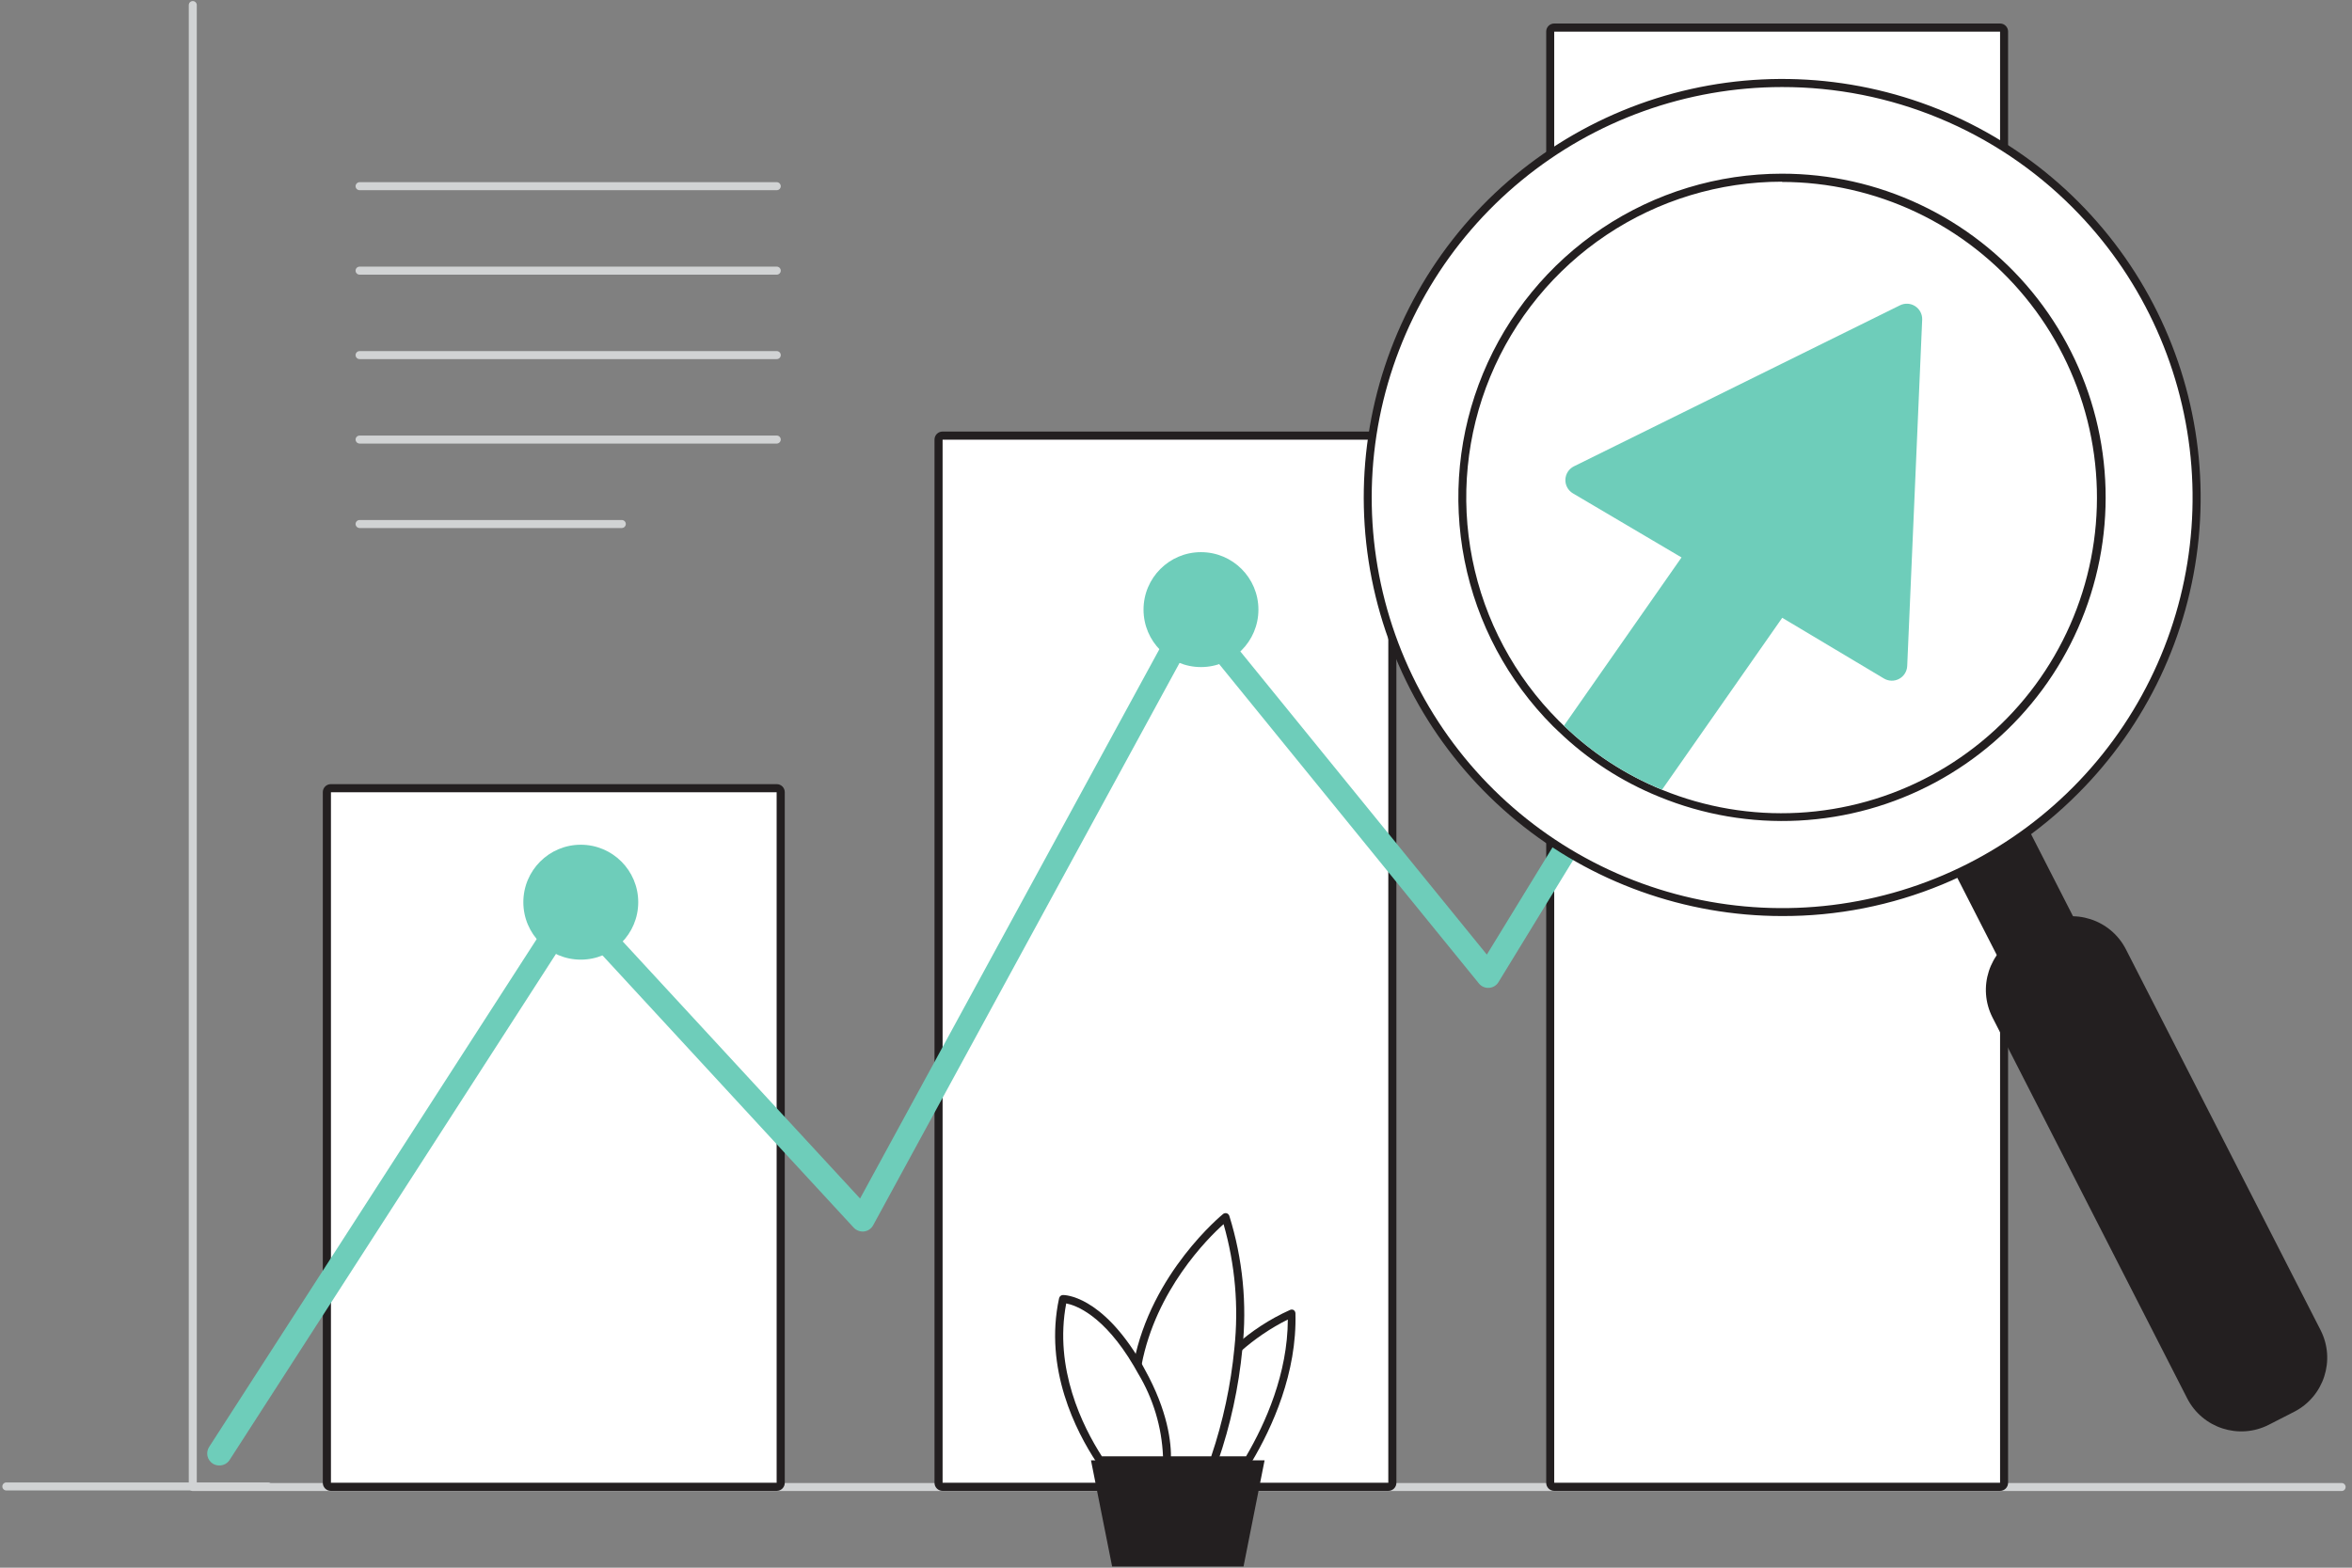 <svg width="582" height="388" viewBox="0 0 582 388" fill="none" xmlns="http://www.w3.org/2000/svg">
<rect x="0" y="0" width="582" height="388" fill="#808080" stroke="none"/>
<path d="M579.429 369.025H47.703C47.44 369.025 47.188 368.921 47.002 368.735C46.816 368.549 46.712 368.296 46.712 368.033V1.256C46.712 0.993 46.816 0.74 47.002 0.554C47.188 0.368 47.44 0.264 47.703 0.264C47.966 0.264 48.218 0.368 48.404 0.554C48.59 0.74 48.694 0.993 48.694 1.256V367.042H579.429C579.692 367.042 579.945 367.146 580.13 367.332C580.316 367.518 580.421 367.77 580.421 368.033C580.421 368.296 580.316 368.549 580.13 368.735C579.945 368.921 579.692 369.025 579.429 369.025Z" fill="#D1D3D4"/>
<path d="M343.572 108.792H233.226V367.002H343.572V108.792Z" fill="white"/>
<path d="M343.552 108.792V367.002H233.226V108.792H343.552ZM343.552 106.809H233.226C232.7 106.809 232.196 107.017 231.824 107.389C231.452 107.761 231.243 108.266 231.243 108.792V367.002C231.243 367.528 231.452 368.032 231.824 368.404C232.196 368.776 232.7 368.985 233.226 368.985H343.552C344.078 368.985 344.582 368.776 344.954 368.404C345.325 368.032 345.534 367.528 345.534 367.002V108.792C345.534 108.266 345.325 107.761 344.954 107.389C344.582 107.017 344.078 106.809 343.552 106.809Z" fill="#231F20"/>
<path d="M192.207 196.059H81.862V367.002H192.207V196.059Z" fill="white"/>
<path d="M192.208 196.058V367.002H81.862V196.058H192.208ZM192.208 194.075H81.862C81.336 194.075 80.832 194.284 80.46 194.656C80.088 195.028 79.879 195.532 79.879 196.058V367.002C79.879 367.528 80.088 368.032 80.46 368.404C80.832 368.776 81.336 368.985 81.862 368.985H192.208C192.733 368.985 193.238 368.776 193.609 368.404C193.981 368.032 194.19 367.528 194.19 367.002V196.058C194.19 195.532 193.981 195.028 193.609 194.656C193.238 194.284 192.733 194.075 192.208 194.075Z" fill="#231F20"/>
<path d="M494.935 7.801H384.589V367.002H494.935V7.801Z" fill="white"/>
<path d="M494.916 7.801V367.002H384.589V7.801H494.916ZM494.916 5.817H384.589C384.064 5.817 383.559 6.026 383.188 6.398C382.816 6.77 382.607 7.275 382.607 7.801V367.002C382.607 367.528 382.816 368.032 383.188 368.404C383.559 368.776 384.064 368.985 384.589 368.985H494.916C495.441 368.985 495.946 368.776 496.317 368.404C496.689 368.032 496.898 367.528 496.898 367.002V7.801C496.898 7.275 496.689 6.77 496.317 6.398C495.946 6.026 495.441 5.817 494.916 5.817Z" fill="#231F20"/>
<path d="M451.618 60.101L428.839 69.423L457.129 82.532L451.618 60.101Z" fill="#6ECDBA"/>
<path d="M306.36 333.741C310.338 330.182 314.838 327.252 319.702 325.054C320.099 339.315 314.31 352.444 308.957 361.429H291.571" fill="white"/>
<path d="M308.957 362.421H291.57C291.307 362.421 291.055 362.316 290.869 362.13C290.684 361.944 290.579 361.692 290.579 361.429C290.579 361.166 290.684 360.914 290.869 360.728C291.055 360.542 291.307 360.437 291.57 360.437H308.342C313.14 352.246 318.632 339.969 318.671 326.582C314.433 328.698 310.494 331.366 306.955 334.515C306.769 334.697 306.52 334.799 306.261 334.799C306.001 334.799 305.752 334.697 305.567 334.515C305.474 334.423 305.4 334.313 305.35 334.192C305.3 334.071 305.274 333.942 305.274 333.811C305.274 333.68 305.3 333.55 305.35 333.43C305.4 333.309 305.474 333.199 305.567 333.107C309.621 329.459 314.215 326.462 319.187 324.222C319.328 324.149 319.484 324.11 319.643 324.11C319.801 324.11 319.958 324.149 320.099 324.222C320.232 324.309 320.342 324.426 320.421 324.564C320.501 324.702 320.546 324.856 320.555 325.015C320.971 339.731 314.865 353.218 309.671 361.925C309.6 362.058 309.498 362.173 309.374 362.259C309.25 362.345 309.107 362.4 308.957 362.421Z" fill="#231F20"/>
<path d="M281.42 337.589C285.702 315.277 303.227 301.235 303.227 301.235C306.486 311.741 307.565 322.803 306.399 333.741C305.52 343.2 303.524 352.52 300.452 361.508H281.757" fill="white"/>
<path d="M300.412 362.42H281.717C281.455 362.42 281.202 362.316 281.017 362.13C280.831 361.944 280.726 361.692 280.726 361.429C280.726 361.166 280.831 360.914 281.017 360.728C281.202 360.542 281.455 360.437 281.717 360.437H299.719C302.65 351.762 304.572 342.778 305.448 333.662C306.54 323.358 305.631 312.939 302.772 302.98C298.807 306.49 286.019 319.323 282.491 337.768C282.438 338.027 282.286 338.254 282.067 338.403C281.849 338.551 281.581 338.608 281.321 338.561C281.062 338.508 280.834 338.356 280.686 338.137C280.538 337.919 280.481 337.651 280.528 337.391C284.83 314.979 302.474 300.62 302.653 300.461C302.777 300.364 302.923 300.297 303.078 300.266C303.232 300.235 303.392 300.241 303.545 300.283C303.699 300.33 303.839 300.415 303.953 300.529C304.067 300.643 304.151 300.783 304.199 300.937C307.517 311.568 308.617 322.767 307.43 333.841C306.515 343.349 304.479 352.716 301.364 361.746C301.294 361.943 301.166 362.114 300.995 362.234C300.825 362.355 300.621 362.42 300.412 362.42Z" fill="#231F20"/>
<path d="M272.182 361.429H288.755C288.914 356.53 287.804 349.092 282.491 339.453C282.114 338.799 281.777 338.184 281.42 337.589C271.825 321.326 263.042 321.504 263.042 321.504C259.335 338.62 267.166 353.872 272.182 361.429Z" fill="white"/>
<path d="M288.755 362.421H272.182C272.021 362.421 271.862 362.381 271.72 362.305C271.578 362.229 271.458 362.119 271.369 361.984C266.274 354.289 258.284 338.779 262.071 321.306C262.119 321.087 262.239 320.89 262.411 320.746C262.583 320.603 262.798 320.521 263.023 320.513C263.399 320.513 272.479 320.513 282.273 337.074L283.343 339.057C288.914 349.152 289.905 356.907 289.747 361.568C289.713 361.806 289.594 362.024 289.411 362.181C289.229 362.338 288.996 362.423 288.755 362.421ZM272.717 360.437H287.784C287.479 353.192 285.359 346.14 281.618 339.93L280.568 338.085C273.074 325.392 266.115 323.032 263.835 322.595C260.762 338.68 267.88 353 272.657 360.437H272.717Z" fill="#231F20"/>
<path d="M275.195 387.708H307.708L312.922 361.429H269.961L275.195 387.708Z" fill="#231F20"/>
<path d="M66.319 368.886H1.57C1.307 368.886 1.055 368.782 0.869 368.596C0.684 368.41 0.579 368.158 0.579 367.895C0.579 367.631 0.684 367.379 0.869 367.193C1.055 367.007 1.307 366.903 1.57 366.903H66.319C66.582 366.903 66.834 367.007 67.02 367.193C67.206 367.379 67.31 367.631 67.31 367.895C67.31 368.158 67.206 368.41 67.02 368.596C66.834 368.782 66.582 368.886 66.319 368.886Z" fill="#D1D3D4"/>
<path d="M54.246 362.698C53.669 362.704 53.103 362.538 52.62 362.222C51.962 361.792 51.5 361.119 51.337 360.35C51.173 359.58 51.321 358.777 51.748 358.117L139.255 222.417C139.501 222.036 139.831 221.717 140.219 221.483C140.607 221.249 141.044 221.108 141.495 221.068C141.946 221.025 142.401 221.086 142.824 221.248C143.247 221.41 143.627 221.667 143.934 222L212.826 296.633L292.621 150.144C292.854 149.714 293.189 149.347 293.597 149.078C294.005 148.808 294.474 148.643 294.961 148.597C295.447 148.555 295.935 148.633 296.385 148.823C296.834 149.013 297.23 149.31 297.538 149.688L367.917 236.261L453.977 95.702C454.391 95.032 455.053 94.554 455.818 94.372C456.584 94.19 457.39 94.319 458.061 94.73C458.396 94.931 458.688 95.198 458.919 95.513C459.15 95.829 459.316 96.188 459.407 96.568C459.497 96.949 459.511 97.344 459.446 97.73C459.382 98.116 459.241 98.485 459.032 98.816L370.791 243.083C370.543 243.489 370.201 243.829 369.794 244.074C369.387 244.319 368.926 244.462 368.452 244.492C367.978 244.525 367.504 244.444 367.069 244.254C366.634 244.064 366.251 243.771 365.954 243.401L295.714 157.026L216.057 303.258C215.831 303.672 215.511 304.026 215.121 304.291C214.732 304.557 214.285 304.726 213.817 304.785C213.348 304.836 212.873 304.779 212.429 304.617C211.986 304.456 211.586 304.194 211.26 303.853L142.169 228.962L56.743 361.449C56.46 361.844 56.084 362.165 55.649 362.383C55.214 362.6 54.732 362.709 54.246 362.698Z" fill="#6ECDBA"/>
<path d="M538.123 320.936L555.704 311.943L480.174 164.155L462.592 173.147L538.123 320.936Z" fill="#231F20"/>
<path d="M537.48 321.247L461.946 173.449C461.862 173.282 461.846 173.09 461.901 172.912C461.957 172.734 462.08 172.585 462.244 172.497L479.829 163.492C479.913 163.448 480.005 163.421 480.1 163.413C480.195 163.405 480.291 163.416 480.381 163.446C480.472 163.476 480.555 163.523 480.627 163.585C480.699 163.648 480.758 163.724 480.8 163.81L556.313 311.608C556.361 311.689 556.391 311.779 556.401 311.872C556.412 311.965 556.403 312.06 556.375 312.149C556.347 312.239 556.301 312.322 556.239 312.392C556.177 312.463 556.101 312.52 556.016 312.56L538.431 321.564C538.259 321.631 538.068 321.631 537.896 321.564C537.809 321.541 537.727 321.502 537.656 321.447C537.584 321.393 537.524 321.325 537.48 321.247ZM479.848 165.099L463.532 173.429L538.411 319.957L554.727 311.627L479.848 165.099Z" fill="#231F20"/>
<path d="M561.431 352.618L567.68 349.421C575.069 345.642 577.997 336.585 574.219 329.192L526.061 234.963C522.283 227.571 513.23 224.642 505.84 228.422L499.592 231.618C492.202 235.398 489.274 244.455 493.053 251.847L541.21 346.076C544.988 353.468 554.041 356.397 561.431 352.618Z" fill="#231F20"/>
<path d="M440.932 226.066C417.127 226.07 394.057 217.815 375.653 202.709C357.249 187.603 344.651 166.581 340.004 143.223C335.358 119.866 338.95 95.62 350.17 74.615C361.391 53.611 379.544 37.149 401.536 28.034C423.529 18.919 448.001 17.715 470.781 24.628C493.562 31.54 513.242 46.141 526.467 65.943C539.693 85.744 545.647 109.521 543.313 133.222C540.98 156.922 530.503 179.08 513.67 195.92C504.14 205.506 492.805 213.107 480.319 218.282C467.834 223.456 454.447 226.102 440.932 226.066ZM440.932 22.2C420.973 22.197 401.462 28.116 384.866 39.207C368.27 50.298 355.334 66.064 347.694 84.51C340.055 102.957 338.055 123.255 341.947 142.839C345.84 162.423 355.45 180.412 369.562 194.531C381.296 206.26 395.739 214.914 411.613 219.726C427.487 224.538 444.303 225.361 460.57 222.12C476.838 218.88 492.056 211.678 504.878 201.15C517.699 190.622 527.729 177.095 534.077 161.764C540.426 146.434 542.899 129.774 541.277 113.26C539.655 96.746 533.988 80.886 524.777 67.086C515.567 53.285 503.097 41.969 488.472 34.14C473.848 26.311 457.519 22.209 440.932 22.2Z" fill="#231F20"/>
<path d="M368.392 195.721C351.575 178.926 341.1 156.815 338.753 133.159C336.406 109.502 342.333 85.763 355.522 65.988C368.712 46.213 388.349 31.627 411.085 24.714C433.821 17.802 458.25 18.992 480.208 28.081C502.166 37.171 520.293 53.597 531.5 74.56C542.707 95.523 546.3 119.726 541.667 143.042C537.034 166.359 524.462 187.347 506.093 202.429C487.724 217.51 464.695 225.752 440.932 225.749C413.732 225.744 387.644 214.945 368.392 195.721Z" fill="white"/>
<path d="M440.932 226.721C416.977 226.705 393.769 218.379 375.261 203.164C356.754 187.948 344.092 166.784 339.434 143.276C334.775 119.769 338.408 95.373 349.713 74.244C361.018 53.116 379.296 36.562 401.433 27.404C423.57 18.246 448.196 17.05 471.116 24.019C494.035 30.989 513.831 45.693 527.129 65.626C540.427 85.559 546.405 109.489 544.045 133.337C541.685 157.186 531.132 179.478 514.185 196.416C504.588 206.066 493.171 213.714 480.596 218.917C468.022 224.119 454.54 226.771 440.932 226.721ZM440.932 21.545C417.437 21.559 394.673 29.721 376.519 44.642C358.364 59.564 345.943 80.32 341.37 103.376C336.797 126.431 340.356 150.36 351.44 171.085C362.524 191.81 380.448 208.05 402.158 217.037C423.868 226.024 448.021 227.203 470.503 220.373C492.984 213.543 512.404 199.127 525.452 179.58C538.501 160.033 544.371 136.564 542.064 113.173C539.756 89.781 529.414 67.913 512.798 51.295C503.368 41.844 492.165 34.351 479.832 29.246C467.499 24.14 454.279 21.523 440.932 21.545Z" fill="#231F20"/>
<path d="M496.184 67.895C488.93 60.635 480.317 54.876 470.837 50.946C461.358 47.015 451.198 44.992 440.936 44.99C420.213 44.986 400.336 53.218 385.68 67.876C371.023 82.533 362.787 102.415 362.784 123.147C362.78 143.879 371.009 163.764 385.66 178.427L386.949 179.676C393.984 186.448 402.247 191.813 411.294 195.483C427.992 202.34 446.548 203.2 463.808 197.916C481.069 192.633 495.967 181.532 505.971 166.502C515.974 151.471 520.466 133.438 518.682 115.469C516.898 97.5 508.948 80.703 496.184 67.935V67.895Z" fill="white"/>
<path d="M440.932 45.028C452.456 45.047 463.833 47.618 474.246 52.556C484.66 57.494 493.852 64.676 501.163 73.588C508.474 82.499 513.722 92.919 516.533 104.1C519.343 115.281 519.645 126.945 517.416 138.257C515.188 149.568 510.485 160.245 503.645 169.524C496.805 178.802 487.996 186.45 477.852 191.92C467.708 197.391 456.479 200.547 444.972 201.163C433.464 201.779 421.963 199.839 411.294 195.483C402.256 191.79 394.007 186.405 386.988 179.617L385.7 178.367C374.776 167.439 367.336 153.515 364.322 138.357C361.309 123.198 362.855 107.486 368.767 93.207C374.679 78.928 384.691 66.724 397.536 58.138C410.381 49.551 425.483 44.968 440.932 44.968V45.028ZM440.932 42.985C425.098 42.99 409.62 47.691 396.455 56.494C383.291 65.296 373.029 77.805 366.968 92.439C360.906 107.074 359.317 123.177 362.401 138.715C365.484 154.253 373.102 168.528 384.292 179.736L385.64 181.025C392.836 187.949 401.287 193.436 410.54 197.189C421.484 201.687 433.289 203.703 445.105 203.092C456.921 202.48 468.455 199.257 478.876 193.653C489.298 188.05 498.349 180.205 505.379 170.684C512.408 161.163 517.241 150.201 519.53 138.588C521.819 126.975 521.506 114.999 518.616 103.521C515.725 92.043 510.328 81.348 502.812 72.206C495.296 63.064 485.849 55.702 475.149 50.65C464.45 45.597 452.764 42.979 440.932 42.985Z" fill="#231F20"/>
<path d="M475.645 79.042L471.938 164.821C471.911 165.48 471.713 166.12 471.364 166.679C471.015 167.238 470.527 167.697 469.947 168.011C469.368 168.325 468.717 168.483 468.058 168.469C467.399 168.456 466.755 168.272 466.189 167.935L441.011 152.901L411.274 195.444C402.246 191.76 394.004 186.389 386.988 179.617L416.091 137.967L389.208 122.1C388.62 121.75 388.138 121.247 387.811 120.646C387.485 120.044 387.326 119.366 387.353 118.681C387.379 117.997 387.589 117.333 387.961 116.758C388.333 116.184 388.853 115.72 389.466 115.416L470.174 75.551C470.759 75.266 471.408 75.136 472.058 75.173C472.708 75.211 473.337 75.414 473.886 75.764C474.435 76.115 474.885 76.6 475.193 77.174C475.501 77.747 475.657 78.391 475.645 79.042Z" fill="#6ECDBA"/>
<path d="M297.181 165.099C305.031 165.099 311.395 158.732 311.395 150.878C311.395 143.024 305.031 136.658 297.181 136.658C289.33 136.658 282.966 143.024 282.966 150.878C282.966 158.732 289.33 165.099 297.181 165.099Z" fill="#6ECDBA"/>
<path d="M143.716 237.51C151.566 237.51 157.93 231.143 157.93 223.29C157.93 215.436 151.566 209.069 143.716 209.069C135.865 209.069 129.501 215.436 129.501 223.29C129.501 231.143 135.865 237.51 143.716 237.51Z" fill="#6ECDBA"/>
<path d="M153.866 130.688H88.979C88.718 130.683 88.468 130.577 88.284 130.392C88.099 130.207 87.993 129.958 87.987 129.696C87.987 129.433 88.092 129.181 88.278 128.995C88.464 128.809 88.716 128.704 88.979 128.704H153.866C154.129 128.704 154.381 128.809 154.567 128.995C154.753 129.181 154.857 129.433 154.857 129.696C154.852 129.958 154.746 130.207 154.561 130.392C154.377 130.577 154.127 130.683 153.866 130.688Z" fill="#D1D3D4"/>
<path d="M192.208 109.784H88.979C88.718 109.778 88.468 109.672 88.284 109.487C88.099 109.303 87.993 109.053 87.987 108.792C87.987 108.529 88.092 108.277 88.278 108.091C88.464 107.905 88.716 107.8 88.979 107.8H192.208C192.47 107.8 192.723 107.905 192.909 108.091C193.094 108.277 193.199 108.529 193.199 108.792C193.194 109.053 193.088 109.303 192.903 109.487C192.718 109.672 192.469 109.778 192.208 109.784Z" fill="#D1D3D4"/>
<path d="M192.208 88.879H88.979C88.716 88.879 88.464 88.775 88.278 88.589C88.092 88.403 87.987 88.15 87.987 87.888C87.987 87.624 88.092 87.372 88.278 87.186C88.464 87 88.716 86.896 88.979 86.896H192.208C192.47 86.896 192.723 87 192.909 87.186C193.094 87.372 193.199 87.624 193.199 87.888C193.199 88.15 193.094 88.403 192.909 88.589C192.723 88.775 192.47 88.879 192.208 88.879Z" fill="#D1D3D4"/>
<path d="M192.208 67.975H88.979C88.716 67.975 88.464 67.87 88.278 67.684C88.092 67.498 87.987 67.246 87.987 66.983C87.987 66.72 88.092 66.468 88.278 66.282C88.464 66.096 88.716 65.992 88.979 65.992H192.208C192.47 65.992 192.723 66.096 192.909 66.282C193.094 66.468 193.199 66.72 193.199 66.983C193.199 67.246 193.094 67.498 192.909 67.684C192.723 67.87 192.47 67.975 192.208 67.975Z" fill="#D1D3D4"/>
<path d="M192.208 47.071H88.979C88.716 47.071 88.464 46.966 88.278 46.78C88.092 46.594 87.987 46.342 87.987 46.079C87.993 45.817 88.099 45.568 88.284 45.383C88.468 45.198 88.718 45.092 88.979 45.087H192.208C192.469 45.092 192.718 45.198 192.903 45.383C193.088 45.568 193.194 45.817 193.199 46.079C193.199 46.342 193.094 46.594 192.909 46.78C192.723 46.966 192.47 47.071 192.208 47.071Z" fill="#D1D3D4"/>
</svg>
